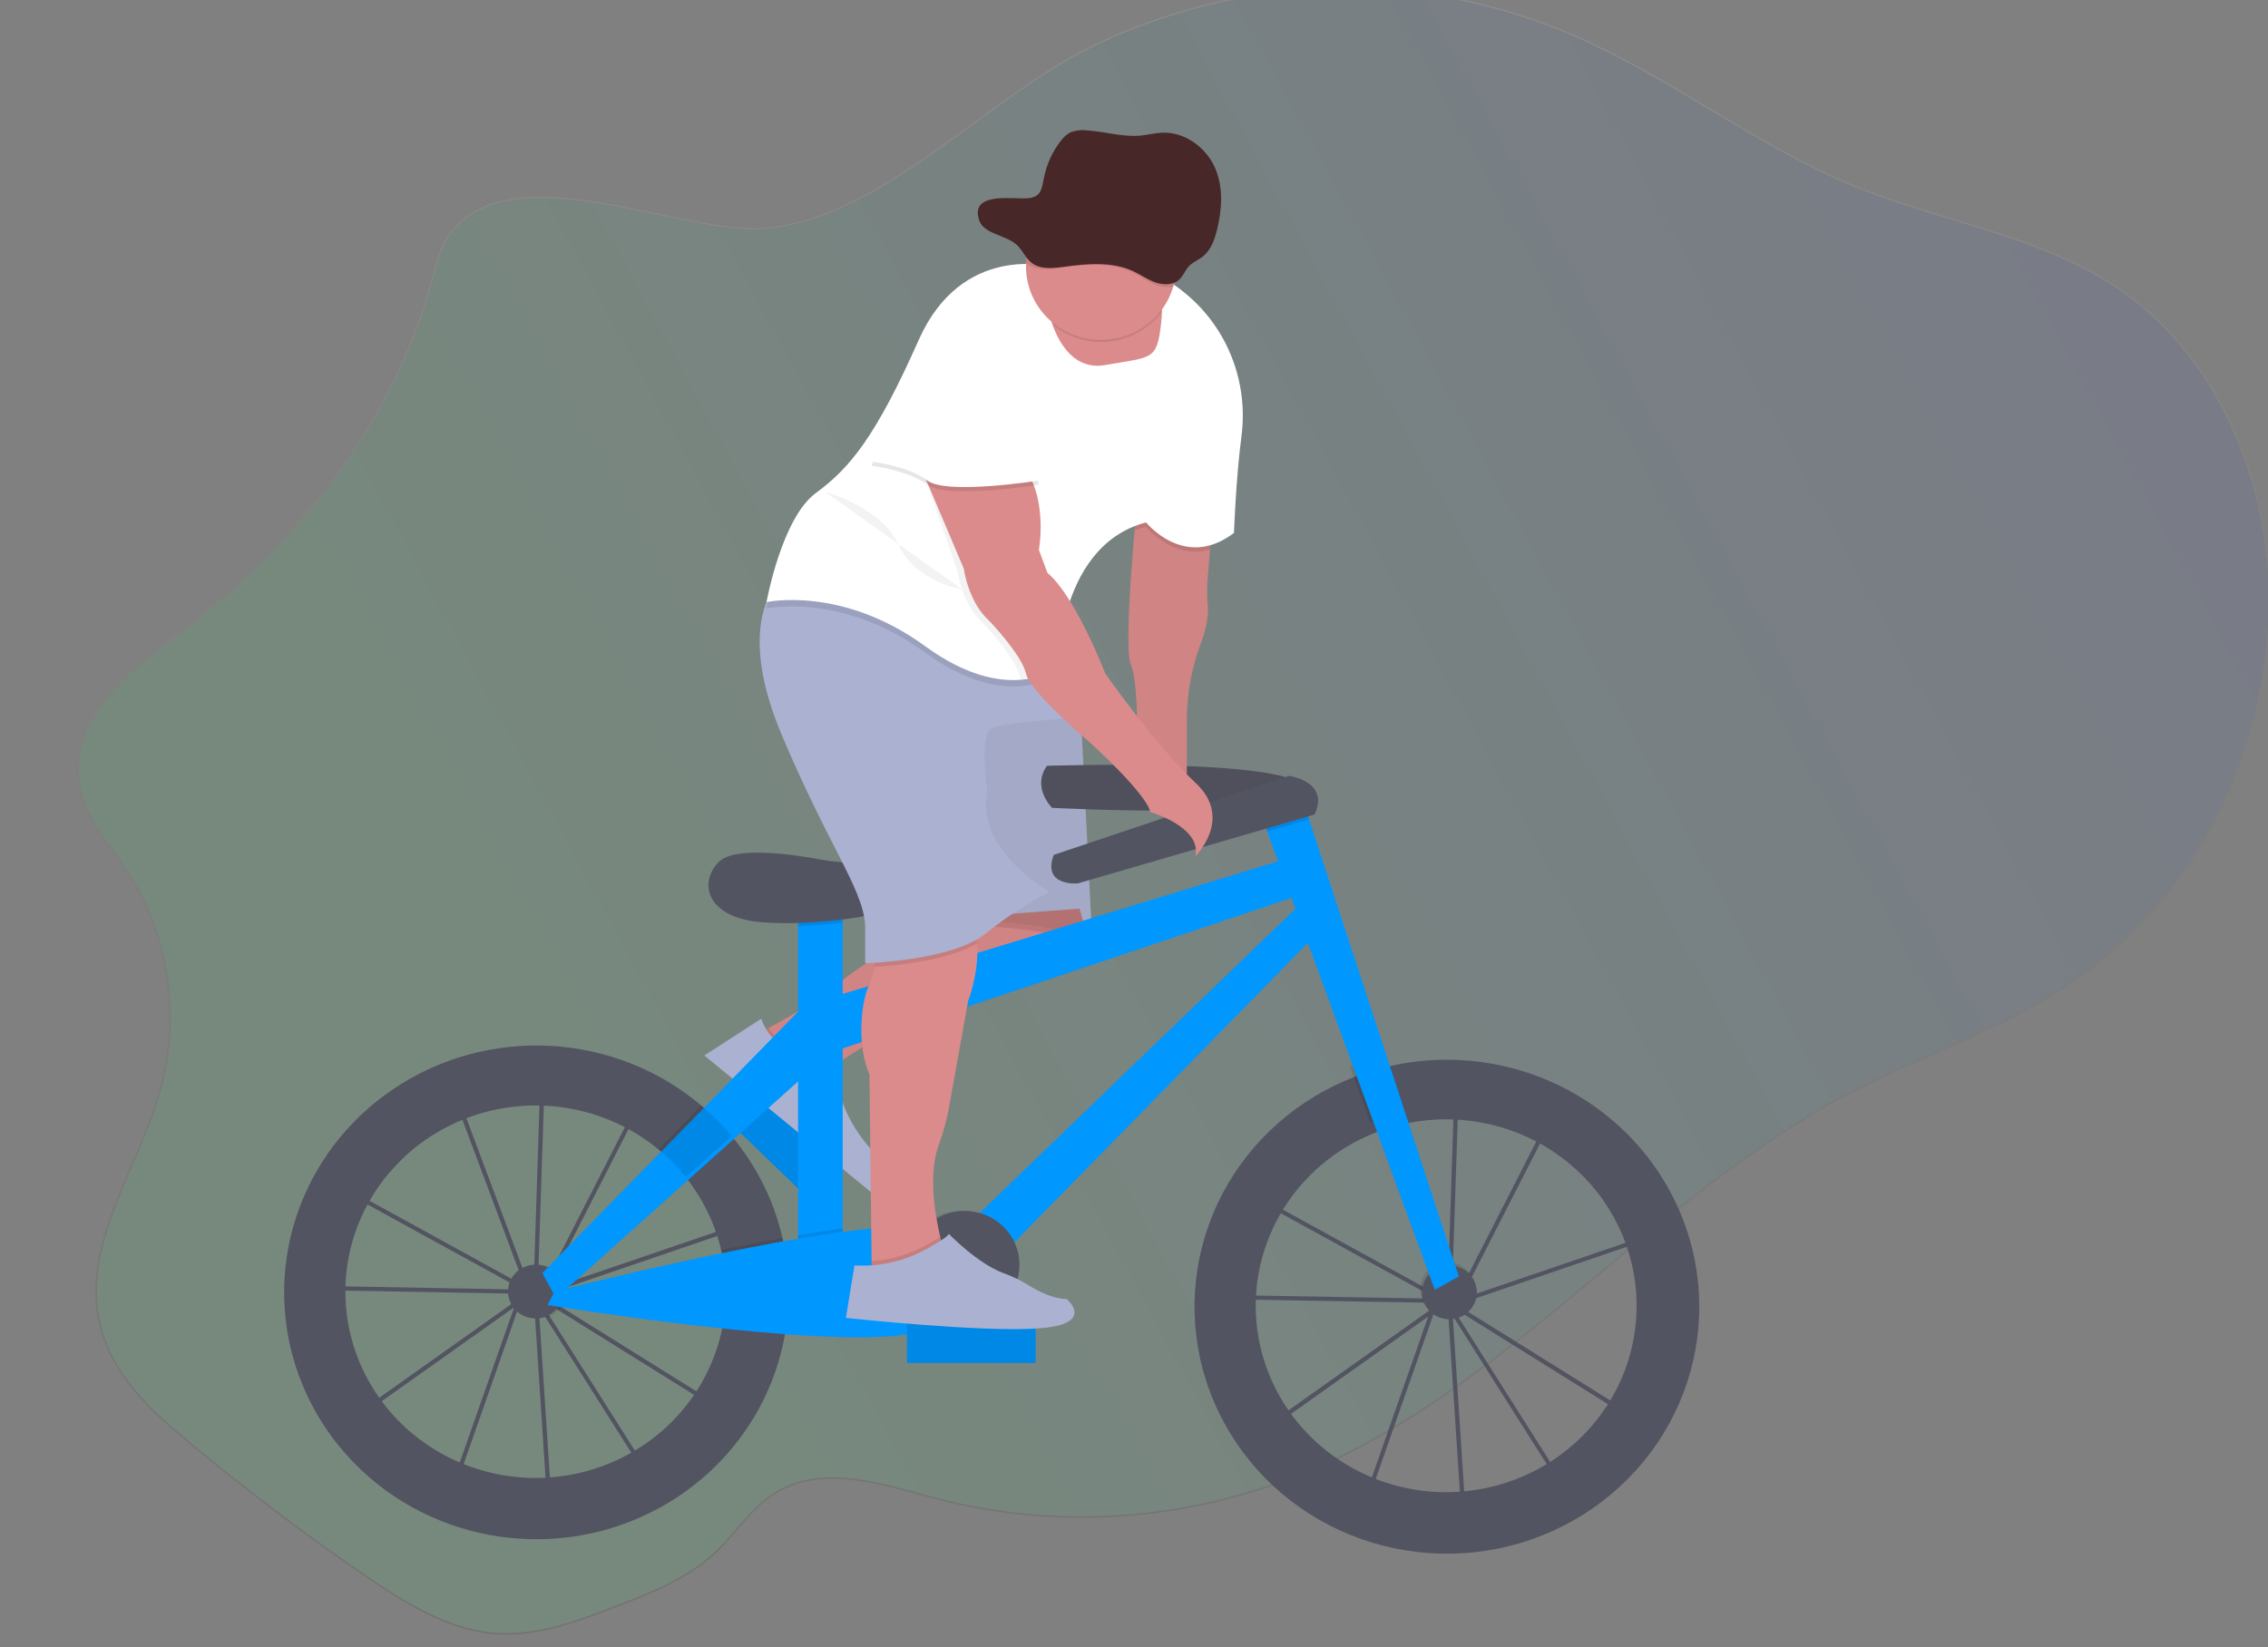 <svg width="1437" height="1044" viewBox="0 0 1437 1044" fill="none" xmlns="http://www.w3.org/2000/svg">
<rect x="0" y="0" width="1437" height="1044" fill="#808080" stroke="none"/>
<g id="undraw_Ride_a_bicycle_2yok 1" clip-path="url(#clip0)">
<g id="Vector" opacity="0.1">
<path d="M1388.17 545.626L1388.16 545.628C1370.3 572.811 1347.72 596.731 1321.44 616.309C1298.12 633.5 1272.76 646.244 1246.9 658.038C1239.7 661.321 1232.46 664.531 1225.22 667.743C1206.45 676.065 1187.65 684.403 1169.44 694.058C1114.08 723.392 1064.49 764.662 1015 805.846C1011.98 808.36 1008.96 810.873 1005.94 813.384C953.408 857.038 900.598 899.77 840.677 927.336C762.566 963.264 674.715 971.139 592.633 949.57C589.476 948.736 586.282 947.865 583.061 946.987C568.54 943.026 553.467 938.914 538.77 937.381C520.796 935.505 503.309 937.474 487.984 948.316C481.466 952.927 475.881 958.86 470.485 965.014C469.251 966.421 468.027 967.84 466.805 969.257C462.67 974.049 458.547 978.828 454.07 983.129C436.315 1000.18 413.763 1009.05 391.659 1017.6C366.355 1027.39 340.376 1037.24 313.879 1035.26C283.788 1033.01 256.284 1015.75 230.325 997.92C191.627 971.338 154.088 942.833 117.707 912.405C94.376 892.877 70.242 870.257 63.136 838.52C57.375 812.741 63.793 787.93 73.371 763.099C76.539 754.883 80.046 746.683 83.569 738.447C85.372 734.231 87.178 730.006 88.946 725.765C94.162 713.251 99.024 700.619 102.382 687.764C114.196 642.559 106.16 591.236 81.367 553.462C78.48 549.055 75.35 544.753 72.223 540.455L72.009 540.162C68.809 535.763 65.618 531.367 62.682 526.844C56.812 517.801 51.985 508.286 50.194 497.344C46.869 476.976 54.448 459.15 66.73 443.523C79.018 427.888 95.975 414.503 111.314 403.039C183.816 348.863 247.51 272.995 273.361 178.644C273.645 177.608 273.927 176.568 274.208 175.527C277.118 164.762 280.072 153.832 286.78 145.864C296.871 133.879 310.922 128.034 327.199 125.969C343.484 123.902 361.957 125.624 380.831 128.742C393.004 130.753 405.314 133.339 417.299 135.857C423.903 137.244 430.408 138.611 436.738 139.849C454.523 143.329 470.914 145.793 484.045 144.79L484.046 144.79C520.841 141.892 555.94 121.369 590.008 97.567C599.363 91.031 608.639 84.249 617.854 77.513C642.24 59.684 666.195 42.17 690.044 30.362C737.878 6.678 790.522 -6.223 844.114 -7.392C897.706 -8.562 950.885 2.028 999.75 23.602C1028.38 36.279 1055.64 52.572 1082.92 68.879C1084.41 69.772 1085.9 70.665 1087.4 71.557C1116.17 88.74 1145.04 105.717 1175.61 118.208C1195.47 126.32 1216.08 132.562 1236.63 138.788C1246.69 141.837 1256.75 144.881 1266.69 148.14C1296.97 158.06 1326.3 169.975 1352.22 190.039C1400.63 227.523 1431.49 291.541 1436.99 358.006C1442.5 424.466 1423.43 492.37 1388.17 545.626Z" fill="#C4C4C4"/>
<path d="M1388.17 545.626L1388.16 545.628C1370.3 572.811 1347.72 596.731 1321.44 616.309C1298.12 633.5 1272.76 646.244 1246.9 658.038C1239.7 661.321 1232.46 664.531 1225.22 667.743C1206.45 676.065 1187.65 684.403 1169.44 694.058C1114.08 723.392 1064.49 764.662 1015 805.846C1011.98 808.36 1008.96 810.873 1005.94 813.384C953.408 857.038 900.598 899.77 840.677 927.336C762.566 963.264 674.715 971.139 592.633 949.57C589.476 948.736 586.282 947.865 583.061 946.987C568.54 943.026 553.467 938.914 538.77 937.381C520.796 935.505 503.309 937.474 487.984 948.316C481.466 952.927 475.881 958.86 470.485 965.014C469.251 966.421 468.027 967.84 466.805 969.257C462.67 974.049 458.547 978.828 454.07 983.129C436.315 1000.18 413.763 1009.05 391.659 1017.6C366.355 1027.39 340.376 1037.24 313.879 1035.26C283.788 1033.01 256.284 1015.75 230.325 997.92C191.627 971.338 154.088 942.833 117.707 912.405C94.376 892.877 70.242 870.257 63.136 838.52C57.375 812.741 63.793 787.93 73.371 763.099C76.539 754.883 80.046 746.683 83.569 738.447C85.372 734.231 87.178 730.006 88.946 725.765C94.162 713.251 99.024 700.619 102.382 687.764C114.196 642.559 106.16 591.236 81.367 553.462C78.48 549.055 75.35 544.753 72.223 540.455L72.009 540.162C68.809 535.763 65.618 531.367 62.682 526.844C56.812 517.801 51.985 508.286 50.194 497.344C46.869 476.976 54.448 459.15 66.73 443.523C79.018 427.888 95.975 414.503 111.314 403.039C183.816 348.863 247.51 272.995 273.361 178.644C273.645 177.608 273.927 176.568 274.208 175.527C277.118 164.762 280.072 153.832 286.78 145.864C296.871 133.879 310.922 128.034 327.199 125.969C343.484 123.902 361.957 125.624 380.831 128.742C393.004 130.753 405.314 133.339 417.299 135.857C423.903 137.244 430.408 138.611 436.738 139.849C454.523 143.329 470.914 145.793 484.045 144.79L484.046 144.79C520.841 141.892 555.94 121.369 590.008 97.567C599.363 91.031 608.639 84.249 617.854 77.513C642.24 59.684 666.195 42.17 690.044 30.362C737.878 6.678 790.522 -6.223 844.114 -7.392C897.706 -8.562 950.885 2.028 999.75 23.602C1028.38 36.279 1055.64 52.572 1082.92 68.879C1084.41 69.772 1085.9 70.665 1087.4 71.557C1116.17 88.74 1145.04 105.717 1175.61 118.208C1195.47 126.32 1216.08 132.562 1236.63 138.788C1246.69 141.837 1256.75 144.881 1266.69 148.14C1296.97 158.06 1326.3 169.975 1352.22 190.039C1400.63 227.523 1431.49 291.541 1436.99 358.006C1442.5 424.466 1423.43 492.37 1388.17 545.626Z" fill="url(#paint0_linear)"/>
<path d="M1388.17 545.626L1388.16 545.628C1370.3 572.811 1347.72 596.731 1321.44 616.309C1298.12 633.5 1272.76 646.244 1246.9 658.038C1239.7 661.321 1232.46 664.531 1225.22 667.743C1206.45 676.065 1187.65 684.403 1169.44 694.058C1114.08 723.392 1064.49 764.662 1015 805.846C1011.98 808.36 1008.96 810.873 1005.94 813.384C953.408 857.038 900.598 899.77 840.677 927.336C762.566 963.264 674.715 971.139 592.633 949.57C589.476 948.736 586.282 947.865 583.061 946.987C568.54 943.026 553.467 938.914 538.77 937.381C520.796 935.505 503.309 937.474 487.984 948.316C481.466 952.927 475.881 958.86 470.485 965.014C469.251 966.421 468.027 967.84 466.805 969.257C462.67 974.049 458.547 978.828 454.07 983.129C436.315 1000.18 413.763 1009.05 391.659 1017.6C366.355 1027.39 340.376 1037.24 313.879 1035.26C283.788 1033.01 256.284 1015.75 230.325 997.92C191.627 971.338 154.088 942.833 117.707 912.405C94.376 892.877 70.242 870.257 63.136 838.52C57.375 812.741 63.793 787.93 73.371 763.099C76.539 754.883 80.046 746.683 83.569 738.447C85.372 734.231 87.178 730.006 88.946 725.765C94.162 713.251 99.024 700.619 102.382 687.764C114.196 642.559 106.16 591.236 81.367 553.462C78.48 549.055 75.35 544.753 72.223 540.455L72.009 540.162C68.809 535.763 65.618 531.367 62.682 526.844C56.812 517.801 51.985 508.286 50.194 497.344C46.869 476.976 54.448 459.15 66.73 443.523C79.018 427.888 95.975 414.503 111.314 403.039C183.816 348.863 247.51 272.995 273.361 178.644C273.645 177.608 273.927 176.568 274.208 175.527C277.118 164.762 280.072 153.832 286.78 145.864C296.871 133.879 310.922 128.034 327.199 125.969C343.484 123.902 361.957 125.624 380.831 128.742C393.004 130.753 405.314 133.339 417.299 135.857C423.903 137.244 430.408 138.611 436.738 139.849C454.523 143.329 470.914 145.793 484.045 144.79L484.046 144.79C520.841 141.892 555.94 121.369 590.008 97.567C599.363 91.031 608.639 84.249 617.854 77.513C642.24 59.684 666.195 42.17 690.044 30.362C737.878 6.678 790.522 -6.223 844.114 -7.392C897.706 -8.562 950.885 2.028 999.75 23.602C1028.38 36.279 1055.64 52.572 1082.92 68.879C1084.41 69.772 1085.9 70.665 1087.4 71.557C1116.17 88.74 1145.04 105.717 1175.61 118.208C1195.47 126.32 1216.08 132.562 1236.63 138.788C1246.69 141.837 1256.75 144.881 1266.69 148.14C1296.97 158.06 1326.3 169.975 1352.22 190.039C1400.63 227.523 1431.49 291.541 1436.99 358.006C1442.5 424.466 1423.43 492.37 1388.17 545.626Z" stroke="black"/>
<path d="M1388.17 545.626L1388.16 545.628C1370.3 572.811 1347.72 596.731 1321.44 616.309C1298.12 633.5 1272.76 646.244 1246.9 658.038C1239.7 661.321 1232.46 664.531 1225.22 667.743C1206.45 676.065 1187.65 684.403 1169.44 694.058C1114.08 723.392 1064.49 764.662 1015 805.846C1011.98 808.36 1008.96 810.873 1005.94 813.384C953.408 857.038 900.598 899.77 840.677 927.336C762.566 963.264 674.715 971.139 592.633 949.57C589.476 948.736 586.282 947.865 583.061 946.987C568.54 943.026 553.467 938.914 538.77 937.381C520.796 935.505 503.309 937.474 487.984 948.316C481.466 952.927 475.881 958.86 470.485 965.014C469.251 966.421 468.027 967.84 466.805 969.257C462.67 974.049 458.547 978.828 454.07 983.129C436.315 1000.18 413.763 1009.05 391.659 1017.6C366.355 1027.39 340.376 1037.24 313.879 1035.26C283.788 1033.01 256.284 1015.75 230.325 997.92C191.627 971.338 154.088 942.833 117.707 912.405C94.376 892.877 70.242 870.257 63.136 838.52C57.375 812.741 63.793 787.93 73.371 763.099C76.539 754.883 80.046 746.683 83.569 738.447C85.372 734.231 87.178 730.006 88.946 725.765C94.162 713.251 99.024 700.619 102.382 687.764C114.196 642.559 106.16 591.236 81.367 553.462C78.48 549.055 75.35 544.753 72.223 540.455L72.009 540.162C68.809 535.763 65.618 531.367 62.682 526.844C56.812 517.801 51.985 508.286 50.194 497.344C46.869 476.976 54.448 459.15 66.73 443.523C79.018 427.888 95.975 414.503 111.314 403.039C183.816 348.863 247.51 272.995 273.361 178.644C273.645 177.608 273.927 176.568 274.208 175.527C277.118 164.762 280.072 153.832 286.78 145.864C296.871 133.879 310.922 128.034 327.199 125.969C343.484 123.902 361.957 125.624 380.831 128.742C393.004 130.753 405.314 133.339 417.299 135.857C423.903 137.244 430.408 138.611 436.738 139.849C454.523 143.329 470.914 145.793 484.045 144.79L484.046 144.79C520.841 141.892 555.94 121.369 590.008 97.567C599.363 91.031 608.639 84.249 617.854 77.513C642.24 59.684 666.195 42.17 690.044 30.362C737.878 6.678 790.522 -6.223 844.114 -7.392C897.706 -8.562 950.885 2.028 999.75 23.602C1028.38 36.279 1055.64 52.572 1082.92 68.879C1084.41 69.772 1085.9 70.665 1087.4 71.557C1116.17 88.74 1145.04 105.717 1175.61 118.208C1195.47 126.32 1216.08 132.562 1236.63 138.788C1246.69 141.837 1256.75 144.881 1266.69 148.14C1296.97 158.06 1326.3 169.975 1352.22 190.039C1400.63 227.523 1431.49 291.541 1436.99 358.006C1442.5 424.466 1423.43 492.37 1388.17 545.626Z" stroke="url(#paint1_linear)"/>
</g>
<g id="left-wheel">
<path id="Vector_2" d="M346.758 953.575L338.239 823.318L338.063 823.039L329.476 825.965L289.968 938.813L227.132 895.203L327.221 824.169L327.316 823.89L327.887 823.69L334.34 819.102L229.401 761.501L203.696 789.164L207.772 815.099L328.444 817.253V819.913L205.517 817.759L200.87 788.313L236.058 750.462L288.704 690.348L289.642 692.835L300.782 680.865L342.166 688.127V686.517L344.883 686.597V688.605L406.509 699.405L349.054 811.934L340.671 817.878V818.543V819.288L473.543 773.963L457.769 895.269L345.005 824.954L341.038 822.773L407.528 927.681L346.758 953.575ZM341.323 828.106L349.271 949.639L403.683 926.524L341.323 828.106ZM231.847 895.176L288.623 934.583L325.767 828.532L231.847 895.176ZM343.687 821.15L346.527 822.706L455.691 890.801L470.364 777.926L343.687 821.15ZM334.041 811.574L337.451 816.961L338.049 816.535L342.125 690.813L301.72 683.738L290.634 695.707L334.041 811.574ZM231.575 759.626L333.253 815.485L331.487 812.652L288.582 697.915L238.055 752.271L231.575 759.626ZM344.883 691.279L340.807 814.593L346.948 810.231L402.528 701.413L344.883 691.279Z" fill="#535461"/>
<path id="Vector_3" d="M495.783 784.616C490.335 760.917 479.304 738.792 463.571 720.006C457.73 713.025 451.29 706.546 444.319 700.642C417.519 677.991 383.794 664.692 348.438 662.832C313.082 660.972 278.096 670.657 248.97 690.367C219.845 710.077 198.229 738.695 187.515 771.731C176.802 804.767 177.596 840.35 189.775 872.896C201.953 905.442 224.826 933.109 254.803 951.554C284.781 969.999 320.166 978.178 355.405 974.807C390.645 971.437 423.743 956.708 449.507 932.932C475.27 909.156 492.24 877.679 497.753 843.44C499.036 835.38 499.681 827.234 499.683 819.075C499.692 807.483 498.384 795.925 495.783 784.616ZM339.285 936.698C314.515 936.673 290.354 929.18 270.087 915.238C249.82 901.297 234.431 881.583 226.012 858.778C217.594 835.973 216.555 811.184 223.036 787.78C229.517 764.377 243.204 743.495 262.235 727.974C281.267 712.454 304.72 703.048 329.405 701.036C354.09 699.023 378.809 704.502 400.201 716.727C421.593 728.951 438.62 747.329 448.966 769.361C459.313 791.392 462.476 816.009 458.028 839.863C452.932 867.052 438.26 891.631 416.565 909.324C394.869 927.017 367.523 936.704 339.285 936.698V936.698Z" fill="#535461"/>
<path id="Vector_4" opacity="0.1" d="M341.473 835.58C351.084 835.58 358.876 827.953 358.876 818.543C358.876 809.134 351.084 801.507 341.473 801.507C331.861 801.507 324.069 809.134 324.069 818.543C324.069 827.953 331.861 835.58 341.473 835.58Z" fill="black"/>
<path id="Vector_5" d="M339.285 835.58C348.897 835.58 356.689 827.953 356.689 818.543C356.689 809.134 348.897 801.507 339.285 801.507C329.673 801.507 321.881 809.134 321.881 818.543C321.881 827.953 329.673 835.58 339.285 835.58Z" fill="#535461"/>
</g>
<g id="right-wheel">
<path id="Vector_6" d="M925.881 959.43L917.376 829.226L917.199 828.947L908.613 831.873L869.091 944.667L806.255 901.044L906.371 830.011L906.466 829.731L907.037 829.532L913.49 824.944L808.551 767.343L782.833 795.006L786.909 820.94L907.553 823.042V825.702L784.626 823.547L780.007 794.141L815.181 756.304L867.787 696.229L868.724 698.716L879.865 686.746L921.357 694.021V692.412L924.074 692.492V694.5L985.7 705.299L928.191 817.881L919.808 823.826V824.491V825.236L1052.69 779.911L1036.92 901.217L924.155 830.902L920.188 828.721L986.679 933.642L925.881 959.43ZM920.446 833.961L928.394 955.493L982.807 932.379L920.446 833.961ZM810.983 901.044L867.76 940.451L904.904 834.4L810.983 901.044ZM922.824 827.018L925.663 828.574L1034.83 896.669L1049.5 783.794L922.824 827.018ZM913.178 817.443L916.588 822.829L917.186 822.403L921.262 696.681L880.857 689.579L869.77 701.549L913.178 817.443ZM810.752 765.507L912.431 821.366L910.664 818.533L867.76 703.797L817.219 758.166L810.752 765.507ZM924.02 697.16L919.944 820.435L926.085 816.073L981.665 707.254L924.02 697.16Z" fill="#535461"/>
<path id="Vector_7" opacity="0.1" d="M917.237 833.984C926.849 833.984 934.641 826.357 934.641 816.948C934.641 807.538 926.849 799.911 917.237 799.911C907.625 799.911 899.833 807.538 899.833 816.948C899.833 826.357 907.625 833.984 917.237 833.984Z" fill="black"/>
<path id="Vector_8" d="M916.829 671.638C902.409 671.622 888.054 673.519 874.155 677.277C866.986 679.212 859.967 681.643 853.151 684.552C816.835 699.963 787.648 728.011 771.236 763.27C754.825 798.53 752.355 838.495 764.304 875.434C776.254 912.373 801.773 943.661 835.926 963.245C870.08 982.83 910.439 989.319 949.197 981.457C987.955 973.595 1022.36 951.941 1045.75 920.684C1069.14 889.427 1079.86 850.788 1075.83 812.242C1071.8 773.697 1053.31 737.983 1023.94 712.011C994.565 686.039 956.396 671.653 916.815 671.638H916.829ZM916.285 945.732C888.731 945.721 862.01 936.484 840.56 919.554C819.109 902.624 804.22 879.021 798.365 852.664C792.509 826.307 796.041 798.782 808.372 774.661C820.703 750.54 841.092 731.274 866.152 720.062C872.527 717.205 879.146 714.905 885.934 713.186C902.525 708.97 919.844 708.262 936.737 711.108C953.63 713.954 969.71 720.29 983.907 729.693C998.105 739.096 1010.09 751.352 1019.08 765.644C1028.06 779.936 1033.83 795.936 1036 812.581C1038.17 829.226 1036.7 846.133 1031.68 862.177C1026.66 878.221 1018.21 893.034 1006.88 905.631C995.556 918.228 981.621 928.319 966.003 935.233C950.384 942.148 933.44 945.726 916.299 945.732H916.285Z" fill="#535461"/>
<path id="Vector_9" d="M918.324 836.112C927.936 836.112 935.728 828.485 935.728 819.075C935.728 809.666 927.936 802.039 918.324 802.039C908.712 802.039 900.92 809.666 900.92 819.075C900.92 828.485 908.712 836.112 918.324 836.112Z" fill="#535461"/>
</g>
<g id="man-bike">
<path id="Vector_10" d="M525.781 737.207L467.759 681.156L449.628 699.143L507.649 755.193L525.781 737.207Z" fill="#0097FF"/>
<path id="Vector_11" d="M612.026 583.844C612.026 583.844 675.88 585.174 692.184 598.473L684.032 437.547H595.723L612.026 583.844Z" fill="#ABB1D1"/>
<path id="Vector_12" opacity="0.1" d="M525.781 737.207L467.759 681.156L449.628 699.143L507.649 755.193L525.781 737.207Z" fill="black"/>
<path id="Vector_13" d="M481.6 654.332C481.6 654.332 515.279 636.936 528.295 625.738C536.13 619.027 544.554 613.006 553.47 607.743L595.723 582.567L684.032 575.917L688.108 590.547C688.108 590.547 694.901 611.826 626.971 630.446C559.04 649.065 525.075 678.325 525.075 678.325C525.075 678.325 481.6 692.901 481.6 654.332Z" fill="#DB8B8B"/>
<path id="Vector_14" opacity="0.1" d="M528.675 675.439C526.271 677.234 525.075 678.271 525.075 678.271C525.075 678.271 481.6 692.901 481.6 654.332C481.6 654.332 483.705 653.242 487.034 651.419C490.397 656.78 495.108 661.207 500.716 664.279C506.325 667.35 512.644 668.962 519.07 668.962H523.676L528.675 675.439Z" fill="black"/>
<path id="Vector_15" opacity="0.05" d="M686.831 597.888C683.054 605.722 670.025 618.596 626.971 630.393C571.798 645.514 539.028 667.632 528.675 675.439C526.271 677.234 525.075 678.271 525.075 678.271C525.075 678.271 481.6 692.901 481.6 654.332C481.6 654.332 483.705 653.241 487.034 651.419C497.128 646.006 518.499 634.13 528.254 625.684C536.088 618.972 544.512 612.95 553.429 607.69L595.682 582.514L611.415 581.33L683.991 575.864L688.067 590.493C688.067 590.493 689.018 593.353 686.831 597.888Z" fill="black"/>
<path id="Vector_16" d="M482.279 645.687L446.276 668.962L551.704 755.41C551.704 755.41 567.192 746.1 559.04 735.46C559.04 735.46 531.868 712.851 530.509 680.931L522.358 670.292H517.752C509.964 670.293 502.368 667.926 496.014 663.518C489.659 659.111 484.86 652.88 482.279 645.687V645.687Z" fill="#ABB1D1"/>
<path id="Vector_17" opacity="0.1" d="M686.831 597.888C665.093 587.607 612.026 586.504 612.026 586.504L611.455 581.33L684.032 575.864L688.108 590.493C688.108 590.493 689.018 593.353 686.831 597.888Z" fill="black"/>
<path id="Vector_18" opacity="0.1" d="M887.959 704.685C881.172 706.403 874.552 708.704 868.178 711.561L855.19 676.037C862.006 673.128 869.025 670.697 876.194 668.762L887.959 704.685Z" fill="black"/>
<path id="Vector_19" opacity="0.05" d="M612.026 583.179C612.026 583.179 675.88 584.509 692.184 597.808L684.032 436.882H595.723L612.026 583.179Z" fill="black"/>
<path id="Vector_20" d="M663.327 485.373C663.327 485.373 823.167 480.053 826.428 500.282C829.689 520.51 666.588 511.985 666.588 511.985C666.588 511.985 653.545 499.204 663.327 485.373Z" fill="#535461"/>
<path id="Vector_21" opacity="0.05" d="M663.327 485.373C663.327 485.373 823.167 480.053 826.428 500.282C829.689 520.51 666.588 511.985 666.588 511.985C666.588 511.985 653.545 499.204 663.327 485.373Z" fill="black"/>
<path id="Vector_22" d="M533.933 566.275H505.66V806.84H533.933V566.275Z" fill="#0097FF"/>
<path id="Vector_23" opacity="0.1" d="M533.933 566.261V584.788C524.532 585.985 514.913 586.743 505.66 587.036V566.261H533.933Z" fill="black"/>
<path id="Vector_24" d="M531.814 546.325C527.847 546.025 523.901 545.505 519.994 544.769C504.669 541.896 466.03 535.872 455.636 546.099C442.594 558.867 446.941 581.224 481.735 584.416C516.529 587.607 576.335 579.096 588.305 566.315C588.305 566.261 566.662 548.945 531.814 546.325Z" fill="#535461"/>
<path id="Vector_25" d="M924.302 808.968L909.086 817.479L802.924 527.107L798.169 514.113L823.181 500.268L829.444 519.393L924.302 808.968Z" fill="#0097FF"/>
<path id="Vector_26" opacity="0.1" d="M829.444 519.393L802.924 527.107L798.169 514.113L823.181 500.268L829.444 519.393Z" fill="black"/>
<path id="Vector_27" d="M667.675 541.79L816.646 491.757C816.646 491.757 842.745 494.948 832.949 516.241L682.905 559.878C682.905 559.878 660.08 562.006 667.675 541.79Z" fill="#535461"/>
<path id="Vector_28" opacity="0.1" d="M499.683 819.075C499.681 827.234 499.036 835.38 497.753 843.441C484.711 842.523 471.233 841.193 458.028 839.863C460.961 824.048 460.596 807.816 456.954 792.144C469.82 789.484 482.958 786.943 495.783 784.643C498.382 795.943 499.69 807.492 499.683 819.075V819.075Z" fill="black"/>
<path id="Vector_29" opacity="0.1" d="M533.933 778.538V806.826H505.66V782.887C515.442 781.225 524.953 779.748 533.933 778.538Z" fill="black"/>
<path id="Vector_30" d="M351.255 818.583C351.255 818.583 579.61 760.065 598.087 782.395C616.564 804.725 636.141 834.543 578.563 845.183C520.986 855.823 346.948 827.082 346.948 827.082L351.255 818.583Z" fill="#0097FF"/>
<path id="Vector_31" d="M526.325 632.268L823.181 541.79L832.963 564.147L528.499 666.328L526.325 632.268Z" fill="#0097FF"/>
<path id="Vector_32" d="M614.403 774.907L828.615 568.403L840.571 585.426L636.141 794.059L614.403 774.907Z" fill="#0097FF"/>
<path id="Vector_33" d="M343.646 806.84L514.356 632.268L519.804 672.712L352.342 822.799L343.646 806.84Z" fill="#0097FF"/>
<path id="Vector_34" opacity="0.1" d="M463.571 720.006L434.551 746.007C429.412 739.549 423.602 733.63 417.215 728.345L444.306 700.642C451.281 706.546 457.726 713.024 463.571 720.006V720.006Z" fill="black"/>
<path id="Vector_35" opacity="0.1" d="M608.955 835.58C628.172 835.58 643.749 820.331 643.749 801.52C643.749 782.709 628.172 767.459 608.955 767.459C589.739 767.459 574.161 782.709 574.161 801.52C574.161 820.331 589.739 835.58 608.955 835.58Z" fill="black"/>
<path id="Vector_36" d="M611.143 835.58C630.359 835.58 645.937 820.331 645.937 801.52C645.937 782.709 630.359 767.459 611.143 767.459C591.927 767.459 576.349 782.709 576.349 801.52C576.349 820.331 591.927 835.58 611.143 835.58Z" fill="#535461"/>
<path id="Vector_37" d="M601.853 798.961L601.842 798.969C597.756 801.96 596.921 807.628 599.976 811.628L627.591 847.777C630.647 851.777 636.437 852.595 640.523 849.603L640.534 849.595C644.62 846.604 645.455 840.937 642.399 836.937L614.784 800.788C611.729 796.788 605.939 795.97 601.853 798.961Z" fill="#0097FF"/>
<path id="Vector_38" d="M768.266 328.489L765.032 368.535C764.66 373.607 764.728 378.702 765.236 383.763C765.657 388.245 765.236 396.092 760.753 408.061C754.996 423.352 752.021 439.512 751.963 455.807V501.386L720.715 496.066C720.715 496.066 722.073 432.227 716.639 421.587C711.204 410.948 720.715 316.52 720.715 316.52L768.266 328.489Z" fill="#DB8B8B"/>
<path id="Vector_39" opacity="0.05" d="M766.663 348.333L765.032 368.535C764.665 373.603 764.738 378.693 765.25 383.75C765.671 388.232 765.25 396.078 760.766 408.061C755.01 423.352 752.035 439.512 751.976 455.807V501.386L720.728 496.066C720.728 496.066 722.087 432.227 716.652 421.587C712.807 414.046 716.449 364.478 718.908 336.19C719.927 324.553 720.728 316.52 720.728 316.52L768.279 328.489L766.663 348.333Z" fill="black"/>
<path id="Vector_40" d="M613.412 634.383L601.66 699.817C600.178 708.554 597.905 717.144 594.867 725.485C587.979 743.919 592.38 769.76 595.723 783.858C597.204 790.082 598.44 794.019 598.44 794.019L563.116 812.638L552.247 804.659V799.339L550.889 680.971C542.737 662.352 545.454 634.422 550.889 623.783C552.434 620.287 553.52 616.613 554.122 612.85C556.839 598.593 557.682 578.564 557.682 578.564C557.682 578.564 579.419 542.654 605.233 566.594C614.743 575.412 618.357 586.942 619.118 597.981C620.449 616.88 613.412 634.383 613.412 634.383Z" fill="#DB8B8B"/>
<path id="Vector_41" opacity="0.1" d="M619.118 597.941C600.274 608.9 567.491 611.999 554.122 612.81C556.839 598.553 557.682 578.524 557.682 578.524C557.682 578.524 579.419 542.615 605.233 566.554C614.743 575.372 618.357 586.903 619.118 597.941Z" fill="black"/>
<path id="Vector_42" d="M665.012 565.224C650.564 572.756 636.912 581.665 624.253 591.823C602.516 609.113 548.171 610.443 548.171 610.443V590.493C549.53 566.554 526.434 539.955 495.186 465.476C475.228 417.917 480.757 390.998 487.36 377.698C491.11 370.184 495.186 367.058 495.186 367.058L665.012 398.978L671.085 416.799L684.032 454.837C684.032 454.837 636.481 457.496 628.329 461.486C620.178 465.476 625.612 501.385 625.612 501.385C617.46 538.625 665.012 565.224 665.012 565.224Z" fill="#ABB1D1"/>
<path id="Vector_43" opacity="0.1" d="M768.266 328.489L766.663 348.333C743.023 354.982 726.149 333.809 726.149 333.809C723.683 334.456 721.26 335.251 718.894 336.19C719.913 324.553 720.715 316.52 720.715 316.52L768.266 328.489Z" fill="black"/>
<path id="Vector_44" opacity="0.1" d="M671.085 416.799C670.446 423.01 670.446 426.907 670.446 426.907C670.446 426.907 639.198 452.177 586.212 413.607C533.227 375.038 485.675 385.678 485.675 385.678C485.675 385.678 486.232 382.593 487.36 377.698C491.11 370.184 495.186 367.058 495.186 367.058L665.012 398.978L671.085 416.799Z" fill="black"/>
<path id="Vector_45" d="M786.58 276.554C783.034 303.619 781.852 337.733 781.852 337.733C750.604 361.672 726.149 331.083 726.149 331.083C696.64 338.837 682.769 364.119 676.234 386.183C672.734 398.118 670.789 410.438 670.446 422.851C670.446 422.851 662.186 429.501 646.969 430.831C632.582 432.014 611.958 428.344 586.212 409.551C533.227 370.982 485.675 381.622 485.675 381.622C485.675 381.622 495.186 328.423 516.923 312.463C538.661 296.504 554.964 276.554 582.137 215.375C609.309 154.197 665.012 168.826 665.012 168.826C665.012 168.826 667.729 156.857 717.997 168.826C730.241 171.968 741.574 177.845 751.107 185.996C777.994 208.127 791.036 242.454 786.58 276.554Z" fill="white"/>
<path id="Vector_46" d="M736.162 198.817C736.094 200.586 735.945 202.554 735.7 204.749C732.983 228.688 730.266 226.028 700.376 231.348C681.79 234.66 672.131 219.458 667.484 207.489C665.803 203.153 664.534 198.674 663.694 194.109L728.907 183.469C728.907 183.469 736.719 181.328 736.162 198.817Z" fill="#DB8B8B"/>
<path id="Vector_47" opacity="0.05" d="M676.234 386.25C672.734 398.185 670.789 410.505 670.446 422.917C670.446 422.917 662.186 429.567 646.969 430.897C646.541 430.05 646.212 429.157 645.991 428.237C643.274 416.267 622.895 394.988 622.895 394.988C609.309 383.018 606.591 361.739 606.591 361.739L584.174 297.235L576.702 291.25C576.702 291.25 607.95 267.311 635.122 287.26C662.294 307.21 654.143 349.769 654.143 349.769L659.577 364.399C665.215 369.053 670.949 377.259 676.234 386.25Z" fill="black"/>
<path id="Vector_48" d="M580.778 289.92L610.667 360.409C610.667 360.409 613.384 381.688 626.971 393.658C626.971 393.658 647.35 414.937 650.067 426.907C652.784 438.877 690.825 470.796 690.825 470.796C690.825 470.796 726.149 502.715 728.866 514.685C728.866 514.685 761.473 523.995 757.397 542.614C757.397 542.614 781.852 518.675 757.397 496.066C732.942 473.456 700.335 426.907 700.335 426.907C700.335 426.907 681.315 377.698 663.653 363.069L658.219 348.439C658.219 348.439 666.37 305.88 639.198 285.93C612.026 265.981 580.778 289.92 580.778 289.92Z" fill="#DB8B8B"/>
<path id="Vector_49" opacity="0.1" d="M598.44 793.979L563.116 812.599L552.247 804.619V799.299C564.453 798.45 576.312 794.947 586.96 789.045C590.22 787.236 593.291 785.454 595.75 783.884C597.176 790.042 598.44 793.979 598.44 793.979Z" fill="black"/>
<path id="Vector_50" opacity="0.1" d="M639.198 234.061L658.219 307.21C658.219 307.21 599.798 316.52 587.571 307.21C575.343 297.9 552.247 295.24 552.247 295.24C552.247 295.24 576.702 226.082 590.288 218.102C603.874 210.122 639.198 234.061 639.198 234.061Z" fill="black"/>
<path id="Vector_51" d="M639.198 231.402L658.219 304.55C658.219 304.55 599.798 313.86 587.571 304.55C575.343 295.24 552.247 292.58 552.247 292.58C552.247 292.58 576.702 223.422 590.288 215.442C603.874 207.462 639.198 231.402 639.198 231.402Z" fill="white"/>
<path id="Vector_52" opacity="0.1" d="M736.162 197.487C732.357 202.629 727.517 206.955 721.941 210.198C716.364 213.441 710.169 215.533 703.737 216.345C697.304 217.157 690.769 216.672 684.535 214.921C678.3 213.169 672.498 210.187 667.484 206.159C665.803 201.823 664.534 197.344 663.694 192.779L728.907 182.139C728.907 182.139 736.719 179.998 736.162 197.487Z" fill="black"/>
<path id="Vector_53" d="M745.17 168.893C745.17 181.238 740.16 193.078 731.242 201.808C722.324 210.538 710.23 215.442 697.618 215.442C685.007 215.442 672.912 210.538 663.994 201.808C655.077 193.078 650.067 181.238 650.067 168.893C650.067 168.122 650.067 167.35 650.067 166.579C650.38 154.233 655.691 142.515 664.83 134.003C673.969 125.49 686.189 120.88 698.8 121.187C711.412 121.494 723.382 126.692 732.078 135.639C740.774 144.586 745.483 156.547 745.17 168.893V168.893Z" fill="#DB8B8B"/>
<path id="Vector_54" opacity="0.1" d="M745.17 168.893C745.174 173.183 744.57 177.453 743.376 181.581C739.701 182.365 735.867 182.021 732.399 180.597C727.317 178.642 722.956 175.277 718.079 172.856C704.343 166.047 687.999 167.39 672.783 169.638C665.229 170.755 656.656 171.792 650.719 167.084C650.515 166.927 650.32 166.758 650.135 166.579C650.448 154.233 655.759 142.515 664.898 134.003C674.037 125.49 686.257 120.88 698.868 121.187C711.48 121.494 723.45 126.692 732.146 135.639C740.842 144.586 745.551 156.547 745.237 168.893H745.17Z" fill="black"/>
<path id="Vector_55" opacity="0.05" d="M523.037 311.865C523.037 311.865 558.361 321.175 569.23 345.114C580.099 369.053 609.499 373.429 609.499 373.429" fill="black"/>
<path id="Vector_56" d="M656.181 838.533H574.664V863.802H656.181V838.533Z" fill="#0097FF"/>
<path id="Vector_57" opacity="0.1" d="M656.181 838.533H574.664V863.802H656.181V838.533Z" fill="black"/>
<path id="Vector_58" d="M586.905 791.638C594.201 787.648 600.6 783.658 601.157 782.009C601.157 782.009 619.566 801.028 635.965 806.933C641.479 808.927 646.758 811.495 651.711 814.593C658.205 818.583 667.471 823.278 675.88 823.278C675.88 823.278 694.901 839.238 658.219 841.898C621.536 844.558 535.944 835.248 535.944 835.248L541.378 801.999C557.257 802.91 573.066 799.312 586.905 791.638Z" fill="#ABB1D1"/>
</g>
<g id="hat">
<path id="Vector_59" d="M620.373 139.549C623.267 148.434 637.165 148.713 644.298 155.256C648.007 158.661 649.732 163.688 653.808 166.721C659.474 170.95 667.652 170.019 674.867 169.008C689.39 166.987 704.987 165.776 718.084 171.908C722.73 174.075 726.901 177.108 731.752 178.877C736.602 180.646 742.62 180.858 746.56 177.72C749.712 175.206 750.867 171.07 753.72 168.303C755.935 166.122 759.019 164.899 761.546 162.983C767.089 158.887 769.48 152.211 771.056 145.827C774.317 132.687 775.254 118.523 769.698 106.061C764.141 93.599 750.772 83.451 736.181 84.103C731.711 84.302 727.35 85.433 722.894 85.912C711.277 87.069 699.797 83.252 688.14 82.6C684.759 82.197 681.329 82.655 678.182 83.93C675.809 85.221 673.762 87.016 672.19 89.183C666.853 96.027 663.199 103.982 661.512 112.431C660.153 118.802 660.085 124.574 652.11 125.558C643.048 126.729 614.246 120.757 620.373 139.549Z" fill="#472727"/>
</g>
</g>
<defs>
<linearGradient id="paint0_linear" x1="1347.74" y1="194.176" x2="90.835" y2="876.027" gradientUnits="userSpaceOnUse">
<stop stop-color="#3E5BC2"/>
<stop offset="0.797" stop-color="#29DE66"/>
</linearGradient>
<linearGradient id="paint1_linear" x1="743.67" y1="-7.98" x2="743.67" y2="1036.02" gradientUnits="userSpaceOnUse">
<stop stop-color="white"/>
<stop offset="1" stop-color="white" stop-opacity="0"/>
</linearGradient>
<clipPath id="clip0">
<rect width="1437" height="1044" fill="white"/>
</clipPath>
</defs>
</svg>
